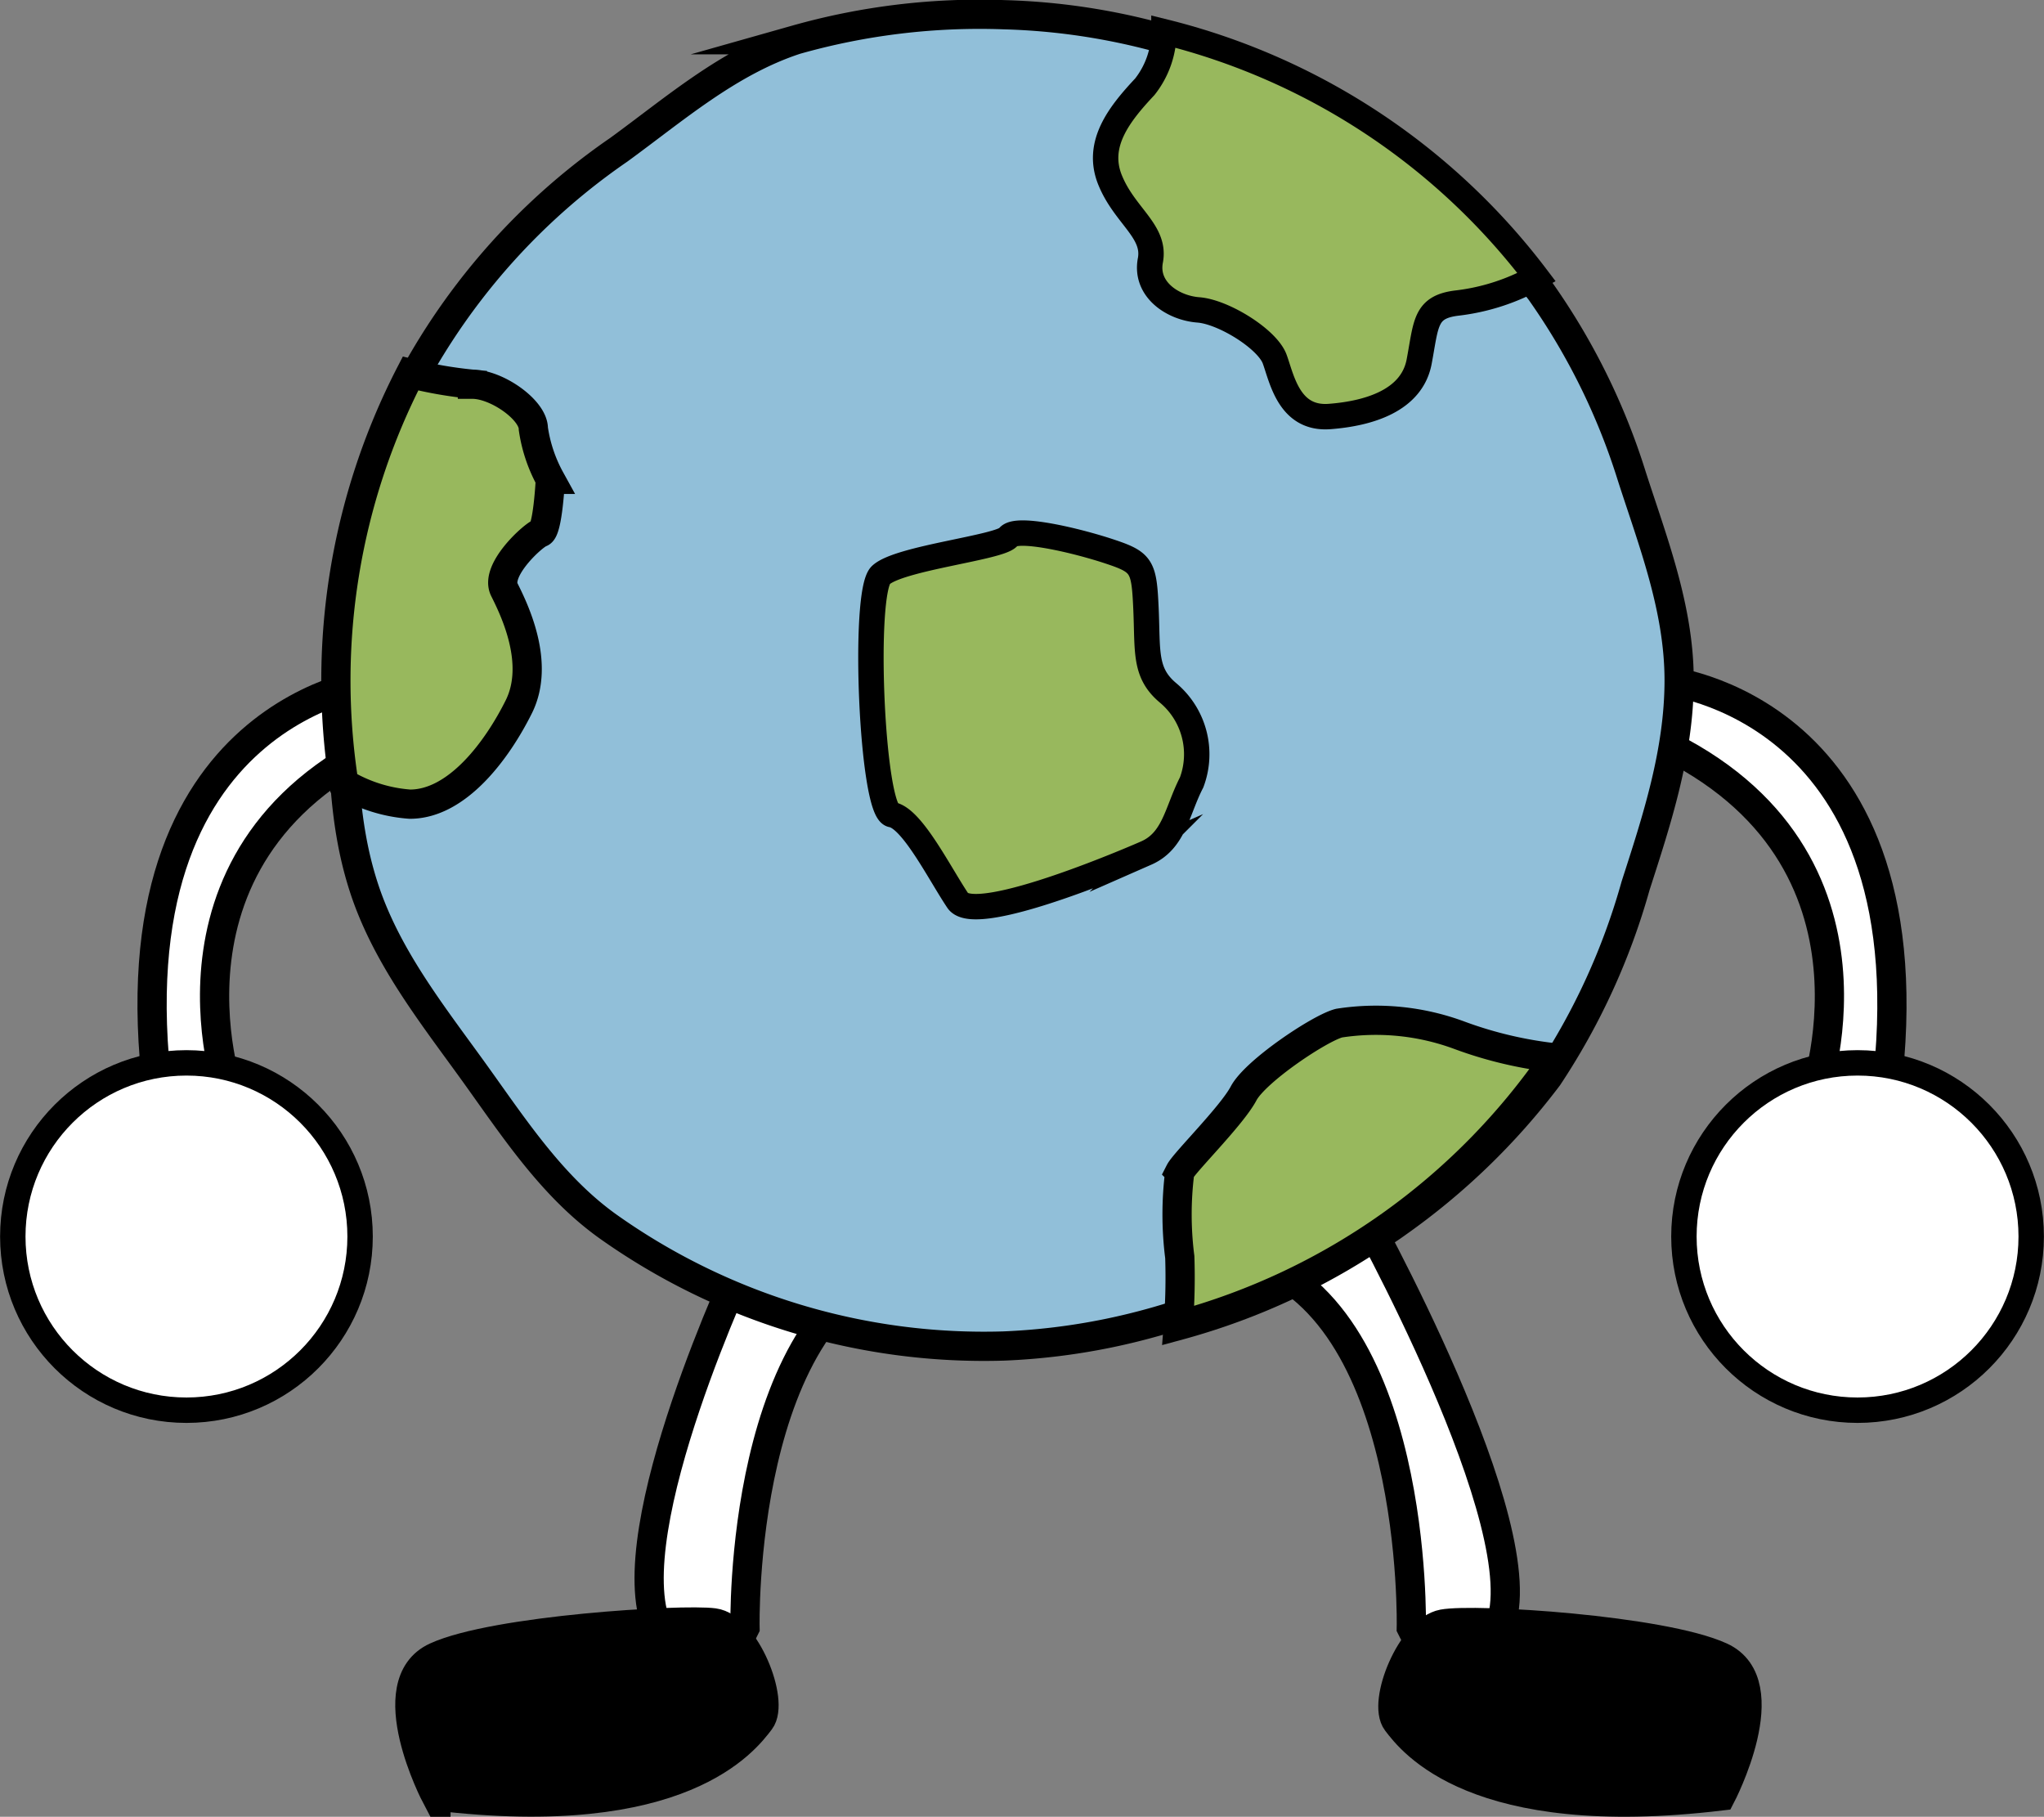 <svg xmlns="http://www.w3.org/2000/svg" viewBox="0 0 107 95.09"><rect x="0" y="0" width="107" height="95.09" fill="#808080" stroke="none"/><defs><style>.cls-1,.cls-2{fill:#fff}.cls-1,.cls-2,.cls-5,.cls-6,.cls-7{stroke:#000;stroke-miterlimit:10}.cls-1,.cls-5,.cls-7{stroke-width:1.53px}.cls-2,.cls-6{stroke-width:1.33px}.cls-6,.cls-7{fill:#98b85d}</style></defs><g id="レイヤー_2" data-name="レイヤー 2"><g id="レイヤー_1-2" data-name="レイヤー 1"><path class="cls-1" d="M87.12 35.61s14.17 1.3 11.61 21.62H95s4.77-13.38-9.48-19z"/><circle class="cls-2" cx="97.24" cy="64.72" r="9.09"/><path class="cls-1" d="M39 65.8s-6.76 14.3-4.59 19.4 4.59 0 4.59 0-.38-16.85 8.81-19.4z"/><path d="M87.9 35.61c0 3.77-1.18 7.34-2.28 10.75a35.24 35.24 0 0 1-4.58 10A35.58 35.58 0 0 1 73.15 64c-2.94 2.13-6.46 3.15-10 4.3a34.08 34.08 0 0 1-10.61 2.15 34 34 0 0 1-20.73-6.27c-3-2.15-5-5.3-7.15-8.27s-4.45-5.91-5.6-9.42-1.12-7.11-1.12-10.88a34.45 34.45 0 0 1 1.45-10.77 34.45 34.45 0 0 1 13-17c2.94-2.14 5.76-4.61 9.28-5.76A35.29 35.29 0 0 1 52.55.77a34.34 34.34 0 0 1 10.67 2 34.08 34.08 0 0 1 9.51 5.06 34.62 34.62 0 0 1 7.89 7.38 34.65 34.65 0 0 1 4.8 9.71c1.1 3.42 2.48 6.92 2.48 10.69z" fill="#91bfd9"/><path d="M87.9 35.61c0 3.77-1.18 7.34-2.28 10.75a35.24 35.24 0 0 1-4.58 10A35.58 35.58 0 0 1 73.15 64c-2.94 2.13-6.46 3.15-10 4.3a34.08 34.08 0 0 1-10.61 2.15 34 34 0 0 1-20.73-6.27c-3-2.15-5-5.3-7.15-8.27s-4.45-5.91-5.6-9.42-1.12-7.11-1.12-10.88a34.45 34.45 0 0 1 1.45-10.77 34.45 34.45 0 0 1 13-17c2.94-2.14 5.76-4.61 9.28-5.76A35.29 35.29 0 0 1 52.55.77a34.34 34.34 0 0 1 10.67 2 34.08 34.08 0 0 1 9.51 5.06 34.62 34.62 0 0 1 7.89 7.38 34.65 34.65 0 0 1 4.8 9.71c1.1 3.42 2.48 6.92 2.48 10.69z" fill="none" stroke-width="1.53" stroke="#000" stroke-miterlimit="10"/><path class="cls-5" d="M22.82 94s-3.07-5.87 0-7.28 12.89-2 14.55-1.78 3.19 4.11 2.42 5.12-4.08 5.48-16.97 3.94z"/><path class="cls-1" d="M71.07 63s9.58 17.1 7.41 22.2-4.6 0-4.6 0 .39-16.85-8.8-19.4z"/><path class="cls-5" d="M90.09 94s3.07-5.87 0-7.28S77.2 84.69 75.54 85s-3.19 4.11-2.42 5.12S77.2 95.54 90.09 94z"/><path class="cls-1" d="M19.88 35.61S5.71 36.91 8.27 57.23H12s-4.77-13.38 9.48-19z"/><circle class="cls-2" cx="9.76" cy="64.72" r="9.09"/><path class="cls-6" d="M60 44.65s-8.9 3.92-9.86 2.49-2.39-4.31-3.45-4.5S45.15 31 46.11 30.1s6.28-1.44 6.68-2 3.56.19 5.28.76 1.82.77 1.92 3-.1 3.35 1.15 4.4a4.19 4.19 0 0 1 1.24 4.69c-.77 1.49-.9 3.05-2.38 3.7zM60.93 1.66a4.66 4.66 0 0 1-1 2.88c-1.34 1.43-2.58 3-1.82 4.88s2.4 2.68 2.11 4.21 1.19 2.49 2.51 2.59 3.62 1.53 4 2.58.76 3.16 2.87 3 4.31-.86 4.69-2.87.29-2.87 2-3.07a11.17 11.17 0 0 0 4.15-1.35A35 35 0 0 0 60.93 1.66z"/><path class="cls-7" d="M24.73 20.11a21.88 21.88 0 0 1-3.24-.56A35 35 0 0 0 18 41a7.83 7.83 0 0 0 3.46 1.09c2.47 0 4.56-2.81 5.7-5.1s-.25-5.11-.76-6.13 1.52-2.86 1.9-2.98.51-2.79.51-2.79a7.81 7.81 0 0 1-.89-2.65c0-.99-1.92-2.33-3.19-2.33zM81.41 55.37a21.06 21.06 0 0 1-5-1.18 12.57 12.57 0 0 0-6.31-.64c-1 .25-4.38 2.51-5 3.68s-3.08 3.59-3.34 4.1a17.59 17.59 0 0 0 0 4.47 32.68 32.68 0 0 1-.08 3.58 35 35 0 0 0 19.73-14.01z"/></g></g></svg>